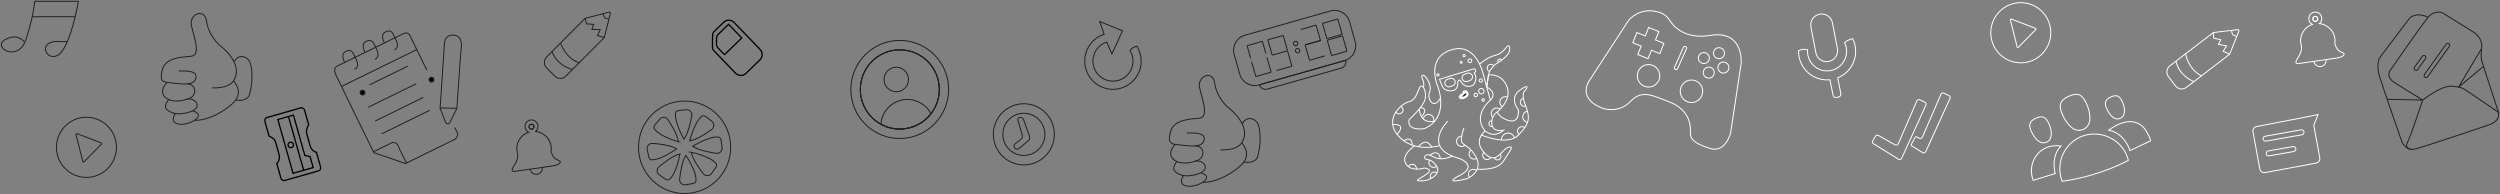 <svg width="1894" height="147" viewBox="0 0 1894 147" fill="none" xmlns="http://www.w3.org/2000/svg">
<rect x="0" y="0" width="1894" height="147" fill="#808080" stroke="none"/>
<path d="M1129.08 75.908C1134.95 70.025 1126.33 65.902 1126.33 65.902L1127.65 56.869C1133.81 55.849 1138.13 60.065 1138.13 60.065C1149.43 72.179 1135.73 83.853 1133.47 85.451C1131.2 87.05 1130.4 90.594 1130.4 90.594C1128.46 101.109 1139.06 98.724 1139.06 98.724C1130.83 105.58 1124.69 98.724 1124.69 98.724C1115.57 86.818 1129.08 75.908 1129.08 75.908ZM1129.08 75.908L1123.95 57.216C1123.95 57.216 1118.98 31.482 1099.3 37.829C1079.62 44.175 1089.37 65.786 1089.37 65.786C1089.37 65.786 1098.54 89.111 1079.04 97.473C1079.04 97.473 1065.46 99.65 1067.52 90.617C1067.52 90.617 1078 81.352 1079.6 75.283C1081.19 69.214 1077.43 62.127 1075.37 66.597C1073.32 71.067 1072.09 76.21 1067.29 77.113C1062.48 78.016 1047.77 89.806 1059.41 102.962C1071.05 116.119 1090.43 110.398 1090.43 110.398" stroke="white" stroke-width="0.75" stroke-miterlimit="10"/>
<path d="M1096.85 91.752C1096.85 91.752 1076.2 112.343 1105.86 120.126C1105.86 120.126 1120.23 125.5 1105.86 132.935C1091.5 140.37 1111.22 135.46 1111.22 135.46C1111.22 135.46 1125.01 129.97 1117.71 117.972C1110.41 105.974 1103.69 113.177 1109.05 97.033" stroke="white" stroke-width="0.75" stroke-miterlimit="10"/>
<path d="M1119.15 128.163C1119.15 128.163 1134.16 129.738 1139.06 121.956C1143.95 114.173 1147.65 110.027 1142.55 111.648C1137.44 113.27 1133.79 125.615 1124.67 115.91C1115.54 106.205 1125.15 99.233 1125.15 99.233" stroke="white" stroke-width="0.75" stroke-miterlimit="10"/>
<path d="M1122.31 102.36C1122.31 102.36 1142.24 110.791 1150.33 102.36C1158.41 93.929 1159.69 89.806 1155.69 79.846C1152.62 72.179 1154.35 69.469 1155.3 68.635C1155.87 68.126 1156.34 67.523 1156.64 66.805C1157.19 65.508 1156.96 64.396 1151.46 68.288C1142.91 74.356 1150.33 83.158 1150.33 83.158C1150.33 83.158 1151.92 96.778 1138.92 89.574C1138.92 89.574 1135.94 88.254 1134.23 84.849" stroke="white" stroke-width="0.75" stroke-miterlimit="10"/>
<path d="M1071.72 110.49C1071.72 110.49 1061.16 117.369 1065.05 123.994C1068.93 130.618 1078.95 127.306 1078.95 127.306C1078.95 127.306 1086.6 127.885 1080.55 132.101C1074.49 136.317 1070.5 137.127 1077.59 137.011C1084.68 136.896 1093.78 130.132 1086.6 123.739C1086.6 123.739 1084.54 121.122 1081.35 120.89C1078.17 120.659 1078.84 117.23 1081.82 117.23C1084.8 117.23 1087.98 122.025 1096.42 119.639C1096.42 119.639 1099.3 118.829 1100.32 118.273" stroke="white" stroke-width="0.75" stroke-miterlimit="10"/>
<path d="M1078.44 66.249C1078.44 66.249 1079.28 63.169 1077.8 60.181C1076.32 57.193 1077.57 55.826 1079.62 57.888C1081.68 59.949 1084.98 65.67 1082.93 70.002C1080.87 74.333 1086.14 84.015 1091.31 74.194" stroke="white" stroke-width="0.75" stroke-miterlimit="10"/>
<path d="M1075.28 82.579C1075.28 82.579 1075.33 94.369 1087.02 91.752" stroke="white" stroke-width="0.75" stroke-miterlimit="10"/>
<path d="M1090.57 60.065L1116.93 52.051C1116.93 52.051 1119.22 53.649 1116.93 55.363C1116.93 55.363 1120 59.486 1116.24 64.396C1116.24 64.396 1110.3 68.403 1106.19 60.852C1106.19 60.852 1104.41 59.486 1104.34 63.817C1104.27 67.639 1101.36 69.793 1096.25 68.45C1094.82 68.079 1093.62 67.106 1092.95 65.786C1092.28 64.466 1091.4 62.497 1090.57 60.065Z" stroke="white" stroke-width="0.75" stroke-miterlimit="10"/>
<path d="M1098.69 59.44L1096.62 60.099C1095.09 60.587 1094.24 62.227 1094.73 63.764C1095.21 65.3 1096.85 66.15 1098.38 65.662L1100.45 65.004C1101.98 64.516 1102.83 62.875 1102.34 61.339C1101.86 59.803 1100.22 58.953 1098.69 59.44Z" stroke="white" stroke-width="0.75" stroke-miterlimit="10"/>
<path d="M1111.78 55.474L1109.71 56.133C1108.18 56.621 1107.33 58.261 1107.82 59.798C1108.3 61.334 1109.94 62.184 1111.47 61.696L1113.54 61.038C1115.07 60.55 1115.92 58.909 1115.43 57.373C1114.95 55.837 1113.31 54.987 1111.78 55.474Z" stroke="white" stroke-width="0.75" stroke-miterlimit="10"/>
<path d="M1120.92 48.53C1120.92 48.53 1127.21 43.156 1132.57 41.998C1137.93 40.84 1141.23 35.814 1141.23 35.814C1141.23 35.814 1143.86 32.386 1143.75 37.528C1143.63 42.67 1133.26 48.507 1133.26 48.507C1133.26 48.507 1128.36 52.19 1127.67 56.845L1126.35 65.879" stroke="white" stroke-width="0.75" stroke-miterlimit="10"/>
<path d="M1109 69.871L1109.03 69.891L1109.04 69.877L1109.05 69.862C1109.09 69.8 1109.12 69.742 1109.14 69.709C1109.14 69.707 1109.14 69.705 1109.14 69.704C1109.16 69.666 1109.16 69.658 1109.17 69.653L1109.17 69.647L1109.18 69.641C1109.23 69.561 1109.26 69.495 1109.3 69.438C1109.36 69.327 1109.41 69.251 1109.48 69.168C1109.82 68.762 1110.49 68.716 1111 69.086L1111 69.086L1111 69.09C1111.51 69.449 1111.89 70.054 1112.05 70.721C1112.21 71.362 1112.08 72.064 1111.74 72.533C1111.36 73.051 1110.82 73.422 1110.18 73.848L1110.18 73.848L1110.18 73.852C1109.58 74.266 1108.94 74.494 1108.21 74.578L1108.21 74.578L1108.2 74.579C1107.85 74.625 1107.5 74.666 1107.17 74.656C1106.83 74.645 1106.55 74.585 1106.32 74.457C1106.09 74.319 1105.85 74.073 1105.65 73.776C1105.5 73.529 1105.4 73.278 1105.36 73.063C1105.47 73.252 1105.62 73.399 1105.79 73.506C1105.8 73.53 1105.81 73.555 1105.82 73.58C1105.88 73.699 1105.97 73.762 1106.02 73.79C1106.07 73.82 1106.11 73.834 1106.14 73.84C1106.19 73.853 1106.23 73.856 1106.24 73.857C1106.27 73.859 1106.3 73.857 1106.3 73.857L1106.3 73.857C1106.32 73.855 1106.34 73.853 1106.35 73.852C1106.37 73.849 1106.41 73.843 1106.46 73.834C1106.53 73.828 1106.59 73.811 1106.63 73.795C1106.65 73.805 1106.67 73.812 1106.68 73.817C1106.71 73.831 1106.75 73.844 1106.79 73.858L1106.8 73.841M1109 69.871C1109.01 69.861 1109.01 69.85 1109.01 69.836C1109.02 69.817 1109.02 69.794 1109.02 69.768C1109.03 69.735 1109.02 69.655 1109.01 69.608C1109.01 69.587 1108.99 69.557 1108.98 69.525C1108.97 69.521 1108.97 69.516 1108.97 69.511C1108.93 69.451 1108.89 69.384 1108.85 69.345C1108.84 69.333 1108.81 69.321 1108.79 69.309C1108.78 69.332 1108.76 69.354 1108.75 69.376C1108.73 69.411 1108.71 69.446 1108.69 69.481C1108.68 69.515 1108.66 69.55 1108.64 69.585M1109 69.871C1109 69.871 1109 69.871 1109 69.871M1109 69.871L1108.64 69.585M1108.64 69.585C1108.64 69.585 1108.59 69.642 1108.56 69.683L1108.94 70C1108.95 69.996 1108.95 69.991 1108.95 69.984C1108.96 69.98 1108.96 69.972 1108.97 69.961L1108.97 69.961C1108.97 69.954 1108.98 69.928 1109 69.892C1109 69.887 1109 69.88 1109 69.871M1108.64 69.585L1109 69.871M1109 69.871L1109.03 69.891L1109.03 69.891L1109.03 69.891L1109.03 69.891L1109.03 69.892L1109.03 69.894L1109.02 69.9L1109.01 69.923L1108.96 69.986C1108.94 70.004 1108.92 70.028 1108.91 70.041C1108.91 70.043 1108.91 70.048 1108.9 70.054C1108.9 70.057 1108.89 70.063 1108.89 70.071C1108.88 70.075 1108.88 70.082 1108.87 70.091L1108.87 70.091C1108.86 70.093 1108.86 70.097 1108.85 70.104C1108.62 70.349 1108.38 70.573 1108.15 70.781L1108.14 70.788C1107.99 70.923 1107.88 71.057 1107.75 71.215C1107.74 71.217 1107.74 71.219 1107.74 71.22C1107.95 71.397 1108.1 71.632 1108.17 71.876C1108.22 71.82 1108.27 71.763 1108.33 71.704C1108.54 71.466 1108.76 71.21 1109.01 70.98L1109.02 70.971L1109.02 70.971C1109.36 70.672 1109.64 70.354 1109.83 70.001M1109.83 70.001C1109.83 70.016 1109.83 70.031 1109.83 70.046C1109.83 70.078 1109.84 70.108 1109.85 70.137M1109.83 70.001C1109.84 69.984 1109.85 69.968 1109.86 69.951C1109.85 69.965 1109.85 69.979 1109.85 69.993C1109.85 70.001 1109.85 70.01 1109.85 70.018C1109.84 70.064 1109.84 70.104 1109.85 70.137M1109.83 70.001C1109.83 69.909 1109.86 69.834 1109.88 69.784C1109.93 69.682 1110.01 69.626 1110.03 69.611C1110.03 69.607 1110.04 69.604 1110.04 69.601M1109.85 70.137C1109.85 70.163 1109.86 70.184 1109.86 70.2C1109.88 70.267 1109.91 70.315 1109.91 70.328C1109.92 70.341 1109.93 70.353 1109.94 70.362L1109.95 70.35M1109.85 70.137C1109.85 70.159 1109.86 70.181 1109.87 70.201C1109.88 70.223 1109.88 70.242 1109.89 70.259C1109.91 70.296 1109.93 70.326 1109.95 70.35M1109.95 70.35C1109.95 70.351 1109.95 70.351 1109.95 70.352C1109.96 70.367 1109.97 70.38 1109.98 70.39L1109.99 70.375C1109.98 70.366 1109.97 70.355 1109.96 70.344C1109.96 70.343 1109.96 70.342 1109.96 70.341C1109.96 70.34 1109.96 70.339 1109.96 70.338L1109.95 70.35ZM1110.04 69.601L1110.06 69.642C1110.07 69.636 1110.08 69.63 1110.09 69.625C1110.09 69.624 1110.09 69.623 1110.09 69.622M1110.04 69.601C1110.05 69.593 1110.06 69.585 1110.07 69.579L1110.09 69.622M1110.04 69.601L1110.03 69.578C1110.03 69.578 1110.03 69.577 1110.04 69.574L1110.06 69.563C1110.06 69.561 1110.06 69.559 1110.07 69.558C1110.08 69.549 1110.1 69.539 1110.12 69.53C1110.14 69.519 1110.17 69.503 1110.19 69.49C1110.21 69.484 1110.23 69.474 1110.26 69.464C1110.27 69.46 1110.29 69.453 1110.31 69.447C1110.33 69.442 1110.38 69.432 1110.44 69.432H1111.25L1110.96 70.01C1111.06 70.15 1111.15 70.313 1111.22 70.473C1111.31 70.692 1111.4 70.968 1111.4 71.229C1111.4 71.45 1111.33 71.699 1111.27 71.855L1111.25 71.903L1111.22 71.946C1111.21 71.972 1111.19 71.998 1111.17 72.022C1111.07 72.184 1110.98 72.323 1110.75 72.526C1110.43 72.824 1109.96 73.112 1109.57 73.346C1109.55 73.362 1109.52 73.377 1109.5 73.393C1108.99 73.703 1108.47 73.809 1107.98 73.836C1107.92 73.84 1107.86 73.846 1107.8 73.852C1107.57 73.875 1107.28 73.903 1107 73.882L1107 73.848M1110.09 69.622L1110.1 69.638C1110.15 69.607 1110.21 69.59 1110.25 69.582M1110.09 69.622C1110.15 69.587 1110.2 69.572 1110.23 69.566C1110.24 69.564 1110.25 69.562 1110.25 69.561V69.582M1110.25 69.582V69.84M1110.25 69.582C1110.25 69.582 1110.26 69.582 1110.26 69.581C1110.3 69.574 1110.34 69.573 1110.37 69.574L1110.29 69.861L1110.25 69.84M1110.25 69.84L1110.16 69.794L1110.25 70.014M1110.25 69.84V70.009L1110.25 70.014M1110.25 70.014L1110.25 70.015L1110.25 70.025M1110.25 70.014L1110.25 70.025M1110.25 70.025L1110.24 70.055L1110.24 70.067M1110.25 70.025V70.048V70.054L1110.24 70.067M1110.24 70.067L1110.23 70.08L1110.22 70.091L1110 70.371L1110.22 70.148L1110.23 70.097L1110.24 70.085L1110.24 70.067ZM1107 73.848C1107 73.847 1107.01 73.847 1107.01 73.847C1107.02 73.846 1107.03 73.844 1107.04 73.84V73.81M1107 73.848L1107.01 73.823C1107.01 73.823 1107.01 73.822 1107.01 73.822C1107.02 73.819 1107.03 73.815 1107.04 73.81M1107 73.848C1107 73.849 1106.99 73.849 1106.99 73.85C1106.97 73.851 1106.96 73.852 1106.96 73.852C1106.94 73.853 1106.93 73.852 1106.93 73.852L1106.81 73.804M1107.04 73.81C1107.07 73.799 1107.1 73.784 1107.13 73.764C1107.18 73.728 1107.24 73.675 1107.28 73.606C1107.28 73.607 1107.27 73.608 1107.27 73.61L1107.26 73.612L1107.26 73.614C1107.18 73.632 1107.11 73.65 1107.04 73.669M1107.04 73.81V73.669M1107.04 73.669V73.615L1107.02 73.63L1107.01 73.637M1107.04 73.669C1107.03 73.671 1107.03 73.673 1107.02 73.675C1107.02 73.676 1107.01 73.677 1107.01 73.678L1107.01 73.637M1107.01 73.637L1107.01 73.607C1106.99 73.611 1106.97 73.615 1106.96 73.619L1106.93 73.513L1106.86 73.686L1106.86 73.689M1107.01 73.637L1106.97 73.666L1106.86 73.688C1106.86 73.689 1106.86 73.689 1106.86 73.689M1106.86 73.689C1106.86 73.69 1106.85 73.691 1106.85 73.692C1106.83 73.695 1106.81 73.698 1106.79 73.701L1106.77 73.741M1106.86 73.689L1106.85 73.721C1106.84 73.722 1106.84 73.723 1106.84 73.724C1106.81 73.73 1106.79 73.735 1106.77 73.741M1106.77 73.741C1106.76 73.742 1106.76 73.744 1106.75 73.745C1106.75 73.746 1106.75 73.746 1106.75 73.746C1106.75 73.747 1106.75 73.748 1106.74 73.749C1106.74 73.75 1106.74 73.75 1106.74 73.751C1106.75 73.757 1106.75 73.761 1106.76 73.766M1106.77 73.741L1106.76 73.766M1106.76 73.766L1106.73 73.826C1106.73 73.827 1106.73 73.827 1106.73 73.828C1106.74 73.829 1106.76 73.837 1106.8 73.841C1106.8 73.841 1106.8 73.841 1106.8 73.841M1106.76 73.766C1106.76 73.769 1106.77 73.772 1106.77 73.775C1106.78 73.786 1106.8 73.795 1106.81 73.802C1106.81 73.803 1106.81 73.804 1106.81 73.804M1106.8 73.841L1106.81 73.804M1106.8 73.841C1106.8 73.841 1106.8 73.841 1106.8 73.841L1106.8 73.841C1106.81 73.843 1106.85 73.847 1106.9 73.844C1106.91 73.847 1106.91 73.849 1106.91 73.85C1106.92 73.851 1106.92 73.851 1106.92 73.852C1106.92 73.852 1106.92 73.852 1106.92 73.852C1106.92 73.852 1106.92 73.852 1106.92 73.852C1106.92 73.852 1106.93 73.853 1106.93 73.853C1106.93 73.853 1106.93 73.853 1106.93 73.853L1106.81 73.804M1106.99 72.587C1106.98 72.574 1106.97 72.559 1106.96 72.547C1106.96 72.544 1106.95 72.538 1106.95 72.53C1106.94 72.526 1106.94 72.519 1106.93 72.51L1106.93 72.51C1106.92 72.504 1106.9 72.481 1106.87 72.457L1106.87 72.457C1106.86 72.447 1106.81 72.41 1106.73 72.385C1106.68 72.367 1106.41 72.289 1106.2 72.515C1106.2 72.498 1106.19 72.48 1106.18 72.461C1106.16 72.391 1106.17 72.279 1106.23 72.175C1106.25 72.139 1106.27 72.111 1106.29 72.088C1106.38 72.062 1106.47 72.036 1106.57 72.009C1106.65 71.988 1106.73 71.966 1106.81 71.942C1106.94 71.905 1107.02 71.933 1107.07 71.968C1107.14 72.01 1107.2 72.09 1107.23 72.199C1107.26 72.309 1107.24 72.413 1107.21 72.486C1107.2 72.502 1107.19 72.519 1107.18 72.536C1107.12 72.554 1107.06 72.571 1106.99 72.587ZM1106.68 73.807L1106.68 73.806C1106.69 73.809 1106.69 73.812 1106.7 73.816C1106.69 73.813 1106.68 73.81 1106.68 73.807ZM1107.14 71.831C1107.14 71.83 1107.14 71.83 1107.14 71.831L1107.14 71.831ZM1107.18 71.791L1107.1 71.647L1107.21 71.768C1107.2 71.771 1107.2 71.774 1107.2 71.776C1107.19 71.781 1107.19 71.785 1107.18 71.787C1107.18 71.789 1107.18 71.79 1107.18 71.791Z" fill="#231F20" stroke="white"/>
<path d="M1055.18 94.415C1055.18 94.415 1063.06 93.327 1060.68 98.585C1060.68 98.585 1059.87 100.438 1058.32 101.619" stroke="white" stroke-width="0.75" stroke-miterlimit="10"/>
<path d="M1063.52 106.645C1063.52 106.645 1068.49 103.148 1069.64 107.78C1069.64 107.78 1069.94 109.17 1069.9 109.934" stroke="white" stroke-width="0.75" stroke-miterlimit="10"/>
<path d="M1074.56 111.115C1074.56 111.115 1079.27 105.093 1082.83 109.031C1082.83 109.031 1084.15 110.351 1084.84 111.393" stroke="white" stroke-width="0.75" stroke-miterlimit="10"/>
<path d="M1083.34 117.601C1083.34 117.601 1087.11 114.011 1089.85 116.813C1089.85 116.813 1091.17 118.064 1091.03 120.288" stroke="white" stroke-width="0.75" stroke-miterlimit="10"/>
<path d="M1061.47 80.471C1061.47 80.471 1064.63 83.575 1061.77 85.567C1058.9 87.559 1057.56 84.849 1057.56 84.849" stroke="white" stroke-width="0.75" stroke-miterlimit="10"/>
<path d="M1076.13 81.49C1076.13 81.49 1080.94 81.583 1078.84 85.868C1078.84 85.868 1077.91 87.605 1076.76 88.138" stroke="white" stroke-width="0.75" stroke-miterlimit="10"/>
<path d="M1078.03 89.875C1078.03 89.875 1080.55 84.432 1084.84 87.698C1084.84 87.698 1087.06 89.25 1085.98 91.96" stroke="white" stroke-width="0.75" stroke-miterlimit="10"/>
<path d="M1118.06 73.268C1118.79 73.268 1119.38 72.677 1119.38 71.948C1119.38 71.218 1118.79 70.627 1118.06 70.627C1117.33 70.627 1116.74 71.218 1116.74 71.948C1116.74 72.677 1117.33 73.268 1118.06 73.268Z" stroke="white" stroke-width="0.75" stroke-miterlimit="10"/>
<path d="M1122.26 71.16C1123.4 71.16 1124.32 70.237 1124.32 69.098C1124.32 67.96 1123.4 67.037 1122.26 67.037C1121.13 67.037 1120.21 67.96 1120.21 69.098C1120.21 70.237 1121.13 71.16 1122.26 71.16Z" stroke="white" stroke-width="0.75" stroke-miterlimit="10"/>
<path d="M1123.6 76.719C1124.14 76.719 1124.57 76.283 1124.57 75.746C1124.57 75.209 1124.14 74.773 1123.6 74.773C1123.07 74.773 1122.63 75.209 1122.63 75.746C1122.63 76.283 1123.07 76.719 1123.6 76.719Z" stroke="white" stroke-width="0.75" stroke-miterlimit="10"/>
<path d="M1121.85 62.219C1122.53 62.219 1123.07 61.669 1123.07 60.992C1123.07 60.313 1122.53 59.764 1121.85 59.764C1121.17 59.764 1120.62 60.313 1120.62 60.992C1120.62 61.669 1121.17 62.219 1121.85 62.219Z" stroke="white" stroke-width="0.75" stroke-miterlimit="10"/>
<path d="M1113.58 47.511C1114.38 47.511 1115.03 46.857 1115.03 46.051C1115.03 45.245 1114.38 44.592 1113.58 44.592C1112.78 44.592 1112.12 45.245 1112.12 46.051C1112.12 46.857 1112.78 47.511 1113.58 47.511Z" stroke="white" stroke-width="0.75" stroke-miterlimit="10"/>
<path d="M1109.19 43.017C1109.66 43.017 1110.05 42.633 1110.05 42.16C1110.05 41.687 1109.66 41.303 1109.19 41.303C1108.72 41.303 1108.34 41.687 1108.34 42.16C1108.34 42.633 1108.72 43.017 1109.19 43.017Z" stroke="white" stroke-width="0.75" stroke-miterlimit="10"/>
<path d="M1107 47.974C1107.4 47.974 1107.74 47.642 1107.74 47.233C1107.74 46.824 1107.4 46.492 1107 46.492C1106.59 46.492 1106.26 46.824 1106.26 47.233C1106.26 47.642 1106.59 47.974 1107 47.974Z" stroke="white" stroke-width="0.75" stroke-miterlimit="10"/>
<path d="M1089.35 57.61C1089.83 57.61 1090.23 57.216 1090.23 56.73C1090.23 56.243 1089.83 55.849 1089.35 55.849C1088.86 55.849 1088.47 56.243 1088.47 56.73C1088.47 57.216 1088.86 57.61 1089.35 57.61Z" stroke="white" stroke-width="0.75" stroke-miterlimit="10"/>
<path d="M1128.5 54.205C1127.44 53.788 1126.68 52.769 1126.68 51.564C1126.68 50.012 1127.95 48.738 1129.49 48.738C1130.42 48.738 1131.23 49.178 1131.74 49.85" stroke="white" stroke-width="0.75" stroke-miterlimit="10"/>
<path d="M1135.25 47.279C1134.79 46.909 1134.6 46.283 1134.79 45.704C1135.04 44.94 1135.85 44.523 1136.61 44.778C1137.05 44.917 1137.37 45.264 1137.53 45.681" stroke="white" stroke-width="0.75" stroke-miterlimit="10"/>
<path d="M1138.13 80.958C1137.03 80.194 1136.29 78.919 1136.29 77.46C1136.29 75.121 1138.18 73.245 1140.49 73.245C1141.07 73.245 1141.62 73.361 1142.13 73.569" stroke="white" stroke-width="0.75" stroke-miterlimit="10"/>
<path d="M1130.86 88.903C1129.93 87.907 1129.52 86.471 1129.87 85.058C1130.4 82.788 1132.68 81.398 1134.95 81.931C1135.5 82.07 1136.03 82.301 1136.47 82.626" stroke="white" stroke-width="0.75" stroke-miterlimit="10"/>
<path d="M1130.67 95.805C1130.51 95.851 1130.35 95.874 1130.17 95.874C1128.96 95.874 1127.97 94.879 1127.97 93.674C1127.97 92.47 1128.96 91.474 1130.17 91.474" stroke="white" stroke-width="0.75" stroke-miterlimit="10"/>
<path d="M1137.46 105.927C1137.46 103.101 1139.75 100.831 1142.55 100.831C1144.86 100.831 1146.82 102.383 1147.42 104.491" stroke="white" stroke-width="0.75" stroke-miterlimit="10"/>
<path d="M1150.82 101.874C1150.12 101.248 1149.71 100.345 1149.71 99.349C1149.71 97.473 1151.23 95.944 1153.1 95.944C1153.89 95.944 1154.61 96.222 1155.18 96.662" stroke="white" stroke-width="0.75" stroke-miterlimit="10"/>
<path d="M1157.26 92.678C1155.23 92.377 1153.66 90.594 1153.66 88.463C1153.66 86.332 1155.21 84.571 1157.24 84.247" stroke="white" stroke-width="0.75" stroke-miterlimit="10"/>
<path d="M1154.12 74.495C1152.78 74.82 1151.79 76.024 1151.79 77.483C1151.79 79.174 1153.15 80.541 1154.84 80.541C1155.21 80.541 1155.55 80.471 1155.9 80.355" stroke="white" stroke-width="0.75" stroke-miterlimit="10"/>
<path d="M1073.06 128.14C1073.06 128.001 1073.08 127.839 1073.08 127.677C1073.08 125.917 1071.65 124.48 1069.9 124.48C1068.63 124.48 1067.54 125.222 1067.03 126.264" stroke="white" stroke-width="0.75" stroke-miterlimit="10"/>
<path d="M1083.06 121.353C1082.72 121.909 1082.53 122.535 1082.53 123.23C1082.53 125.198 1084.13 126.797 1086.09 126.797C1086.99 126.797 1087.8 126.472 1088.42 125.94" stroke="white" stroke-width="0.75" stroke-miterlimit="10"/>
<path d="M1088.65 130.989C1088.12 130.572 1087.45 130.341 1086.74 130.341C1085.01 130.341 1083.62 131.73 1083.62 133.467C1083.62 134.116 1083.83 134.718 1084.15 135.228" stroke="white" stroke-width="0.75" stroke-miterlimit="10"/>
<path d="M1113.35 134.348C1112.82 133.699 1112.49 132.889 1112.49 131.985C1112.49 129.947 1114.13 128.302 1116.17 128.302C1117.11 128.302 1117.97 128.65 1118.62 129.252" stroke="white" stroke-width="0.75" stroke-miterlimit="10"/>
<path d="M1114.41 113.594C1113.53 114.312 1112.98 115.401 1112.98 116.628C1112.98 118.782 1114.73 120.543 1116.88 120.543C1117.6 120.543 1118.25 120.357 1118.82 120.033" stroke="white" stroke-width="0.75" stroke-miterlimit="10"/>
<path d="M1107.34 103.217C1105.22 103.217 1103.48 104.954 1103.48 107.085C1103.48 109.216 1105.22 110.954 1107.34 110.954C1108.31 110.954 1109.21 110.583 1109.88 109.981" stroke="white" stroke-width="0.75" stroke-miterlimit="10"/>
<path d="M1124.23 115.401C1123.67 115.98 1123.33 116.79 1123.33 117.671C1123.33 119.477 1124.78 120.936 1126.58 120.936C1127.79 120.936 1128.85 120.288 1129.4 119.292" stroke="white" stroke-width="0.75" stroke-miterlimit="10"/>
<path d="M1136.56 116.744C1136.96 117.207 1137.19 117.809 1137.19 118.458C1137.19 119.94 1135.99 121.145 1134.51 121.145C1133.4 121.145 1132.43 120.473 1132.04 119.5" stroke="white" stroke-width="0.75" stroke-miterlimit="10"/>
<path d="M333.436 81.759L346.196 82.09" stroke="#231F20" stroke-width="0.75" stroke-miterlimit="10"/>
<path d="M333.435 81.759L336.744 32.711C336.885 30.958 337.547 29.252 338.823 28.067C340.146 26.788 343.124 25.935 345.912 27.119C350.827 29.157 349.457 36.644 349.22 38.54C349.173 39.014 349.126 39.488 349.079 39.962L346.101 82.138L340.855 92.753C340.146 94.174 338.114 94.08 337.547 92.611L333.341 81.806L333.435 81.759Z" stroke="#231F20" stroke-width="0.75" stroke-miterlimit="10"/>
<path d="M323.368 53.136L310.561 26.93C310.561 26.93 309.379 23.613 305.268 25.65C301.156 27.688 255.077 50.245 255.077 50.245C255.077 50.245 252.241 51.809 254.321 56.406C256.4 61.002 283.197 115.642 283.197 115.642L307.158 123.887L345.014 105.311C345.014 105.311 347.566 102.799 346.432 100.572C345.297 98.345 344.447 96.544 344.447 96.544" stroke="#231F20" stroke-width="0.75" stroke-miterlimit="10"/>
<path d="M282.914 114.978L296.903 108.107C296.903 108.107 300.306 107.064 301.629 110.476C302.953 113.888 307.962 123.461 307.962 123.461" stroke="#231F20" stroke-width="0.75" stroke-miterlimit="10"/>
<path d="M258.762 65.504L315.758 37.545" stroke="#231F20" stroke-width="0.75" stroke-miterlimit="10"/>
<path d="M261.079 47.307C261.079 47.307 257.534 41.146 261.882 38.967C266.23 36.787 267.506 40.056 268.499 42.284C269.491 44.511 273.366 49.866 268.64 52.614" stroke="#231F20" stroke-width="0.75" stroke-miterlimit="10"/>
<path d="M276.534 39.677C276.534 39.677 272.989 33.517 277.337 31.337C281.685 29.157 282.961 32.427 283.954 34.654C284.946 36.881 288.821 42.236 284.095 44.985" stroke="#231F20" stroke-width="0.75" stroke-miterlimit="10"/>
<path d="M291.231 32.522C291.231 32.522 287.686 26.361 292.034 24.181C296.382 22.001 297.658 25.271 298.651 27.498C299.643 29.726 303.519 35.081 298.793 37.829" stroke="#231F20" stroke-width="0.75" stroke-miterlimit="10"/>
<path d="M274.642 71.996C275.66 71.996 276.485 71.169 276.485 70.148C276.485 69.128 275.66 68.3 274.642 68.3C273.624 68.3 272.799 69.128 272.799 70.148C272.799 71.169 273.624 71.996 274.642 71.996Z" fill="black" stroke="#231F20" stroke-width="0.75" stroke-miterlimit="10"/>
<path d="M326.912 62.187C327.93 62.187 328.756 61.359 328.756 60.339C328.756 59.318 327.93 58.491 326.912 58.491C325.895 58.491 325.069 59.318 325.069 60.339C325.069 61.359 325.895 62.187 326.912 62.187Z" fill="black" stroke="#231F20" stroke-width="0.75" stroke-miterlimit="10"/>
<path d="M279.794 64.367L308.859 50.103" stroke="#231F20" stroke-width="0.75" stroke-miterlimit="10"/>
<path d="M278.99 81.237L315.334 63.419" stroke="#231F20" stroke-width="0.75" stroke-miterlimit="10"/>
<path d="M289.057 101.425L325.447 83.607" stroke="#231F20" stroke-width="0.75" stroke-miterlimit="10"/>
<path d="M284.284 91.663L320.675 73.797" stroke="#231F20" stroke-width="0.75" stroke-miterlimit="10"/>
<path d="M457.704 28.574L428.639 57.718C426.371 59.993 422.637 59.993 420.368 57.718L414.13 51.463C411.862 49.188 411.862 45.444 414.13 43.17L443.243 13.978H443.337L444.33 18.054L449.717 18.48L448.441 22.224L454.727 22.508L452.648 26.915L457.704 28.432C457.704 28.432 457.799 28.574 457.752 28.621L457.704 28.574Z" stroke="#231F20" stroke-width="0.75" stroke-miterlimit="10"/>
<path d="M443.29 13.883L461.438 9.192C462.053 9.05 462.572 9.571 462.431 10.187L457.799 28.432" stroke="#231F20" stroke-width="0.75" stroke-miterlimit="10"/>
<path d="M456.995 10.329C456.995 10.329 457.042 14.736 461.438 14.215" stroke="#231F20" stroke-width="0.75" stroke-miterlimit="10"/>
<path d="M424.669 32.555C424.669 32.555 428.024 43.833 438.753 47.577" stroke="#231F20" stroke-width="0.75" stroke-miterlimit="10"/>
<path d="M418.242 38.999C418.242 38.999 420.889 49.093 433.696 52.647" stroke="#231F20" stroke-width="0.75" stroke-miterlimit="10"/>
<path d="M711.636 67.763C711.636 74.682 709.273 81.079 705.35 86.15C699.915 93.211 691.314 97.76 681.72 97.76C676.521 97.76 671.653 96.433 667.4 94.111C658.089 89.04 651.804 79.136 651.804 67.763C651.804 51.177 665.178 37.766 681.72 37.766C698.261 37.766 711.636 51.177 711.636 67.763Z" stroke="#231F20" stroke-width="0.75" stroke-miterlimit="10"/>
<path d="M711.636 67.763C711.636 74.682 709.273 81.079 705.35 86.15C699.915 93.211 691.314 97.76 681.72 97.76C676.521 97.76 671.653 96.433 667.4 94.111C658.089 89.04 651.804 79.136 651.804 67.763C651.804 51.177 665.178 37.766 681.72 37.766C698.261 37.766 711.636 51.177 711.636 67.763Z" stroke="#231F20" stroke-width="0.75" stroke-miterlimit="10"/>
<path d="M679.026 69.516C684.142 69.516 688.289 65.358 688.289 60.228C688.289 55.098 684.142 50.94 679.026 50.94C673.91 50.94 669.763 55.098 669.763 60.228C669.763 65.358 673.91 69.516 679.026 69.516Z" stroke="#231F20" stroke-width="0.75" stroke-miterlimit="10"/>
<path d="M681.672 30.61C661.209 30.61 644.62 47.244 644.62 67.763C644.62 83.638 654.545 97.191 668.487 102.499C672.551 104.063 676.994 104.916 681.625 104.916C691.739 104.916 700.86 100.888 707.524 94.301C714.377 87.572 718.678 78.189 718.678 67.763C718.678 47.244 702.089 30.61 681.625 30.61H681.672ZM705.303 86.15C699.868 93.211 691.266 97.76 681.672 97.76C676.474 97.76 671.606 96.433 667.352 94.111C658.042 89.04 651.756 79.136 651.756 67.763C651.756 51.177 665.131 37.766 681.672 37.766C698.214 37.766 711.588 51.177 711.588 67.763C711.588 74.682 709.225 81.079 705.303 86.15Z" stroke="#231F20" stroke-width="0.75" stroke-miterlimit="10"/>
<path d="M681.673 97.807C676.474 97.807 671.606 96.481 667.353 94.159C668.061 83.638 676.805 75.345 687.486 75.345C695.236 75.345 701.995 79.752 705.35 86.197C699.915 93.258 691.314 97.807 681.72 97.807H681.673Z" stroke="#231F20" stroke-width="0.75" stroke-miterlimit="10"/>
<path d="M864.543 46.265C864.543 58.065 854.996 67.685 843.181 67.685C831.366 67.685 821.819 58.112 821.819 46.265C821.819 36.788 827.963 28.779 836.47 25.936L833.162 16.316L850.412 23.329L842.378 40.863L838.408 31.812C832.358 33.849 828.01 39.536 828.01 46.265C828.01 54.653 834.816 61.477 843.181 61.477C851.546 61.477 858.352 54.653 858.352 46.265C858.352 43.327 857.548 40.626 856.083 38.304C857.123 36.882 858.777 35.555 861.329 34.987C863.361 38.257 864.543 42.142 864.543 46.265Z" stroke="#231F20" stroke-width="0.75" stroke-miterlimit="10"/>
<path d="M775.679 78.599C762.918 78.599 752.568 88.977 752.568 101.772C752.568 114.567 762.918 124.945 775.679 124.945C788.439 124.945 798.789 114.567 798.789 101.772C798.789 88.977 788.439 78.599 775.679 78.599ZM775.679 117.742C766.888 117.742 759.752 110.586 759.752 101.772C759.752 92.958 766.888 85.802 775.679 85.802C784.469 85.802 791.606 92.958 791.606 101.772C791.606 110.586 784.469 117.742 775.679 117.742Z" stroke="#231F20" stroke-width="0.75" stroke-miterlimit="10"/>
<path d="M769.158 108.88L773.412 105.563C774.404 104.805 774.83 103.525 774.451 102.341L771.19 91.204C771.19 91.204 770.529 88.977 773.175 88.93C774.168 88.93 775.066 89.593 775.397 90.541L779.981 103.288C780.406 104.473 780.028 105.8 779.083 106.606L772.041 112.482C770.86 113.477 769.064 113.051 768.449 111.629C768.024 110.586 768.308 109.449 769.158 108.833V108.88Z" stroke="#231F20" stroke-width="0.75" stroke-miterlimit="10"/>
<path d="M135.469 53.796C142.228 53.559 149.931 53.796 148.324 59.435C146.717 65.074 138.069 63.653 131.074 62.942C124.079 62.231 120.582 62.705 122.898 53.132C125.214 43.56 137.36 43.323 144.827 42.612C152.294 41.901 147.19 28.585 145.063 19.676C142.936 10.767 155.082 5.412 156.5 16.169C157.918 26.926 166.283 34.177 166.283 34.177C166.283 34.177 185.471 47.967 176.917 61.331C176.917 61.331 185.849 69.908 175.877 78.722C165.905 87.537 154.374 91.47 147.568 91.138" stroke="#231F20" stroke-width="0.75" stroke-miterlimit="10"/>
<path d="M126.584 62.468C126.584 62.468 119.637 69.007 125.45 73.936C130.176 77.917 137.879 76.827 143.834 74.362C147.095 73.036 148.608 68.96 146.67 65.975C145.819 64.648 144.354 63.605 141.849 63.51" stroke="#231F20" stroke-width="0.75" stroke-miterlimit="10"/>
<path d="M127.813 75.405C127.813 75.405 123.796 80.002 126.112 82.561C128.428 85.12 134.004 88.2 144.165 84.646C154.326 81.092 147.521 73.794 141.755 75.073" stroke="#231F20" stroke-width="0.75" stroke-miterlimit="10"/>
<path d="M132.823 86.02C132.823 86.02 127.955 92.654 135.422 94.029C142.889 95.403 157.635 87.442 145.961 83.935" stroke="#231F20" stroke-width="0.75" stroke-miterlimit="10"/>
<path d="M160.943 66.543C160.943 66.543 172.853 67.444 176.87 61.283" stroke="#231F20" stroke-width="0.75" stroke-miterlimit="10"/>
<path d="M177.343 46.972C177.343 46.972 179.469 41.712 184.668 43.086C187.173 43.749 189.063 45.834 189.772 48.346C191.237 53.559 191.568 63.368 188.78 72.325C188.78 72.325 187.078 77.253 178.477 75.737" stroke="#231F20" stroke-width="0.75" stroke-miterlimit="10"/>
<path d="M899.261 100.763C906.02 100.526 913.723 100.763 912.116 106.403C910.509 112.042 901.861 110.62 894.866 109.909C887.871 109.199 884.374 109.673 886.69 100.1C889.006 90.528 901.152 90.29 908.619 89.58C916.086 88.869 910.982 75.553 908.855 66.644C906.728 57.734 918.874 52.379 920.292 63.137C921.71 73.894 930.075 81.144 930.075 81.144C930.075 81.144 949.263 94.935 940.709 108.298C940.709 108.298 949.641 116.876 939.669 125.69C929.697 134.504 918.165 138.438 911.36 138.106" stroke="#231F20" stroke-width="0.75" stroke-miterlimit="10"/>
<path d="M890.377 109.436C890.377 109.436 883.43 115.975 889.243 120.904C893.969 124.884 901.672 123.794 907.627 121.33C910.888 120.003 912.401 115.928 910.463 112.942C909.612 111.615 908.147 110.573 905.642 110.478" stroke="#231F20" stroke-width="0.75" stroke-miterlimit="10"/>
<path d="M891.605 122.373C891.605 122.373 887.588 126.969 889.904 129.528C892.22 132.087 897.796 135.168 907.957 131.614C918.118 128.059 911.313 120.761 905.547 122.041" stroke="#231F20" stroke-width="0.75" stroke-miterlimit="10"/>
<path d="M896.615 132.988C896.615 132.988 891.747 139.622 899.214 140.997C906.681 142.371 921.427 134.41 909.753 130.903" stroke="#231F20" stroke-width="0.75" stroke-miterlimit="10"/>
<path d="M924.734 113.511C924.734 113.511 936.644 114.411 940.661 108.251" stroke="#231F20" stroke-width="0.75" stroke-miterlimit="10"/>
<path d="M941.135 93.939C941.135 93.939 943.261 88.679 948.46 90.054C950.965 90.717 952.855 92.802 953.564 95.314C955.029 100.526 955.36 110.336 952.572 119.292C952.572 119.292 950.87 124.221 942.269 122.704" stroke="#231F20" stroke-width="0.75" stroke-miterlimit="10"/>
<path d="M518.64 146.598C537.929 146.598 553.566 130.918 553.566 111.577C553.566 92.236 537.929 76.557 518.64 76.557C499.352 76.557 483.715 92.236 483.715 111.577C483.715 130.918 499.352 146.598 518.64 146.598Z" stroke="#231F20" stroke-width="0.75" stroke-miterlimit="10"/>
<path d="M513.962 107.454C513.962 107.454 500.588 103.616 496.287 98.261C496.287 98.261 494.349 96.839 496.287 94.47C497.279 93.238 498.697 91.579 499.832 90.252C501.486 88.309 504.51 88.404 505.928 90.489C505.928 90.489 505.928 90.537 505.975 90.584C508.338 94.091 513.348 102.099 513.915 107.454H513.962Z" stroke="#231F20" stroke-width="0.75" stroke-miterlimit="10"/>
<path d="M518.12 105.369C518.12 105.369 511.173 93.285 511.787 86.414C511.787 86.414 511.362 84.044 514.387 83.713C515.946 83.523 518.12 83.286 519.869 83.144C522.374 82.907 524.501 85.087 524.075 87.599C524.075 87.599 524.075 87.693 524.075 87.741C523.366 91.911 521.381 101.152 518.12 105.417V105.369Z" stroke="#231F20" stroke-width="0.75" stroke-miterlimit="10"/>
<path d="M522.563 106.696C522.563 106.696 525.919 93.143 531.118 88.641C531.118 88.641 532.441 86.651 534.899 88.499C536.175 89.447 537.876 90.821 539.246 91.911C541.231 93.475 541.231 96.507 539.246 98.024C539.246 98.024 539.199 98.071 539.152 98.119C535.749 100.63 527.951 105.89 522.658 106.696H522.563Z" stroke="#231F20" stroke-width="0.75" stroke-miterlimit="10"/>
<path d="M524.832 110.819C524.832 110.819 536.647 103.426 543.5 103.805C543.5 103.805 545.816 103.332 546.288 106.317C546.525 107.881 546.808 110.061 547.045 111.767C547.375 114.278 545.249 116.458 542.791 116.127C542.791 116.127 542.697 116.127 542.649 116.127C538.49 115.558 529.227 113.899 524.832 110.772V110.819Z" stroke="#231F20" stroke-width="0.75" stroke-miterlimit="10"/>
<path d="M523.649 115.321C523.649 115.321 537.26 118.212 541.939 123.282C541.939 123.282 543.971 124.562 542.223 127.026C541.325 128.353 540.002 130.106 539.009 131.481C537.497 133.518 534.472 133.613 532.912 131.67C532.912 131.67 532.865 131.623 532.818 131.575C530.219 128.258 524.689 120.628 523.697 115.321H523.649Z" stroke="#231F20" stroke-width="0.75" stroke-miterlimit="10"/>
<path d="M519.633 117.738C519.633 117.738 527.431 129.301 527.289 136.172C527.289 136.172 527.856 138.494 524.879 139.063C523.319 139.347 521.145 139.726 519.444 140.011C516.939 140.437 514.67 138.399 514.907 135.888C514.907 135.888 514.907 135.793 514.907 135.746C515.332 131.528 516.655 122.192 519.585 117.69L519.633 117.738Z" stroke="#231F20" stroke-width="0.75" stroke-miterlimit="10"/>
<path d="M515.096 116.695C515.096 116.695 512.685 130.438 507.818 135.272C507.818 135.272 506.636 137.357 504.084 135.651C502.761 134.798 500.965 133.566 499.547 132.57C497.468 131.149 497.231 128.116 499.169 126.457C499.169 126.457 499.216 126.41 499.263 126.363C502.477 123.614 509.897 117.833 515.143 116.648L515.096 116.695Z" stroke="#231F20" stroke-width="0.75" stroke-miterlimit="10"/>
<path d="M512.543 112.762C512.543 112.762 501.295 120.96 494.443 121.055C494.443 121.055 492.174 121.718 491.465 118.733C491.087 117.169 490.662 115.037 490.331 113.331C489.811 110.866 491.749 108.497 494.301 108.639C494.301 108.639 494.395 108.639 494.443 108.639C498.649 108.923 508.006 109.919 512.591 112.715L512.543 112.762Z" stroke="#231F20" stroke-width="0.75" stroke-miterlimit="10"/>
<path d="M1204.65 60.183L1233.72 15.59C1233.72 15.59 1242.7 3.98 1258.24 9.761C1260.89 10.756 1263.16 12.557 1264.62 14.974C1267.79 20.092 1276.53 29.996 1295.67 26.821C1321.24 22.604 1319.12 47.862 1319.12 47.862L1311.08 100.843C1311.08 100.843 1307.25 116.291 1295.34 112.405C1283.43 108.52 1280.31 105.724 1280.65 99.421C1280.98 93.118 1278.57 82.55 1264.91 77.29C1251.25 72.03 1243.92 67.812 1235.13 76.959C1226.34 86.105 1214.81 82.219 1214.81 82.219C1214.81 82.219 1194.16 76.248 1204.65 60.088V60.183Z" stroke="white" stroke-width="0.75" stroke-miterlimit="10"/>
<path d="M1248.93 65.964C1253.63 65.964 1257.44 62.145 1257.44 57.434C1257.44 52.723 1253.63 48.904 1248.93 48.904C1244.23 48.904 1240.43 52.723 1240.43 57.434C1240.43 62.145 1244.23 65.964 1248.93 65.964Z" stroke="white" stroke-width="0.75" stroke-miterlimit="10"/>
<path d="M1281.45 77.669C1286.15 77.669 1289.96 73.85 1289.96 69.139C1289.96 64.428 1286.15 60.609 1281.45 60.609C1276.75 60.609 1272.94 64.428 1272.94 69.139C1272.94 73.85 1276.75 77.669 1281.45 77.669Z" stroke="white" stroke-width="0.75" stroke-miterlimit="10"/>
<path d="M1277.67 36.969C1277.96 36.324 1277.67 35.567 1277.03 35.277C1276.38 34.988 1275.63 35.276 1275.34 35.92L1268.6 50.963C1268.31 51.608 1268.6 52.365 1269.24 52.655C1269.89 52.944 1270.64 52.657 1270.93 52.012L1277.67 36.969Z" stroke="white" stroke-width="0.75" stroke-miterlimit="10"/>
<path d="M1290.85 48.146C1293.15 48.146 1295.01 46.279 1295.01 43.976C1295.01 41.673 1293.15 39.806 1290.85 39.806C1288.56 39.806 1286.69 41.673 1286.69 43.976C1286.69 46.279 1288.56 48.146 1290.85 48.146Z" stroke="white" stroke-width="0.75" stroke-miterlimit="10"/>
<path d="M1302.29 44.45C1304.59 44.45 1306.45 42.583 1306.45 40.28C1306.45 37.976 1304.59 36.109 1302.29 36.109C1299.99 36.109 1298.13 37.976 1298.13 40.28C1298.13 42.583 1299.99 44.45 1302.29 44.45Z" stroke="white" stroke-width="0.75" stroke-miterlimit="10"/>
<path d="M1305.65 55.349C1307.94 55.349 1309.81 53.482 1309.81 51.179C1309.81 48.876 1307.94 47.009 1305.65 47.009C1303.35 47.009 1301.49 48.876 1301.49 51.179C1301.49 53.482 1303.35 55.349 1305.65 55.349Z" stroke="white" stroke-width="0.75" stroke-miterlimit="10"/>
<path d="M1294.54 59.188C1296.84 59.188 1298.7 57.321 1298.7 55.017C1298.7 52.714 1296.84 50.847 1294.54 50.847C1292.24 50.847 1290.38 52.714 1290.38 55.017C1290.38 57.321 1292.24 59.188 1294.54 59.188Z" stroke="white" stroke-width="0.75" stroke-miterlimit="10"/>
<path d="M1260.56 32.84L1257.49 40.611L1251.11 38.052L1248.56 44.45L1240.81 41.322L1243.36 34.925L1237.02 32.366L1240.1 24.641L1246.48 27.2L1249.03 20.803L1256.73 23.93L1254.18 30.281L1260.56 32.84Z" stroke="white" stroke-width="0.75" stroke-miterlimit="10"/>
<path d="M1388.28 17.358C1387.41 12.835 1383.05 9.874 1378.54 10.745C1374.03 11.617 1371.08 15.989 1371.95 20.512L1375.68 39.964C1376.55 44.487 1380.91 47.447 1385.42 46.577C1389.93 45.706 1392.89 41.333 1392.02 36.809L1388.28 17.358Z" stroke="white" stroke-width="0.75" stroke-miterlimit="10"/>
<path d="M1392.21 58.972L1394.62 70.867C1394.86 72.099 1394.1 73.236 1392.88 73.52L1391.32 73.852C1390.09 74.089 1388.95 73.331 1388.72 72.099L1386.35 60.441C1385.65 60.489 1384.94 60.536 1384.18 60.536C1372.22 60.536 1362.58 50.821 1362.58 38.879C1362.58 38.737 1362.58 38.595 1362.58 38.453C1364.57 37.458 1366.93 36.936 1369.43 37.694C1369.43 38.074 1369.39 38.5 1369.39 38.879C1369.39 47.078 1376 53.712 1384.18 53.712C1392.36 53.712 1398.97 47.078 1398.97 38.879C1398.97 36.51 1398.41 34.282 1397.46 32.34C1398.78 31.06 1400.77 29.923 1403.6 29.307C1405.02 32.197 1405.83 35.467 1405.83 38.879C1405.83 47.978 1400.2 55.797 1392.26 58.972H1392.21Z" stroke="white" stroke-width="0.75" stroke-miterlimit="10"/>
<path d="M1419.37 108.915L1438.32 120.62C1439.17 121.141 1440.31 120.81 1440.69 119.909L1459.07 79.629C1459.45 78.776 1459.07 77.828 1458.27 77.449L1454.44 75.601C1453.59 75.174 1452.6 75.601 1452.22 76.454L1438.13 108.963C1437.76 109.863 1436.67 110.242 1435.77 109.768L1423.06 102.612C1422.25 102.186 1421.26 102.423 1420.79 103.229L1418.8 106.688C1418.38 107.446 1418.61 108.489 1419.37 108.963V108.915Z" stroke="white" stroke-width="0.75" stroke-miterlimit="10"/>
<path d="M1452.22 103.75L1454.01 104.745C1454.86 105.219 1455.95 104.84 1456.38 103.939L1470.46 71.431C1470.84 70.578 1471.83 70.198 1472.68 70.578L1476.51 72.426C1477.31 72.805 1477.69 73.8 1477.31 74.606L1458.93 114.886C1458.5 115.787 1457.41 116.118 1456.56 115.597L1448.39 110.574C1447.96 110.289 1447.82 109.768 1448.06 109.294L1450.89 104.081C1451.13 103.608 1451.74 103.465 1452.22 103.702V103.75Z" stroke="white" stroke-width="0.75" stroke-miterlimit="10"/>
<path d="M65.486 134.397C78.041 134.397 88.219 124.192 88.219 111.603C88.219 99.014 78.041 88.809 65.486 88.809C52.931 88.809 42.754 99.014 42.754 111.603C42.754 124.192 52.931 134.397 65.486 134.397Z" stroke="#231F20" stroke-width="0.75" stroke-miterlimit="10"/>
<path d="M57.595 101.889L62.746 122.361C62.841 122.787 63.361 122.929 63.644 122.598L76.877 109.186C77.161 108.902 77.066 108.428 76.688 108.286L58.304 101.225C57.878 101.083 57.5 101.462 57.595 101.841V101.889Z" stroke="#231F20" stroke-width="0.75" stroke-miterlimit="10"/>
<path d="M1530.94 47.609C1543.5 47.609 1553.68 37.404 1553.68 24.815C1553.68 12.226 1543.5 2.021 1530.94 2.021C1518.39 2.021 1508.21 12.226 1508.21 24.815C1508.21 37.404 1518.39 47.609 1530.94 47.609Z" stroke="white" stroke-width="0.75" stroke-miterlimit="10"/>
<path d="M1523.05 15.1L1528.2 35.572C1528.3 35.999 1528.82 36.141 1529.1 35.809L1542.33 22.398C1542.62 22.114 1542.52 21.64 1542.15 21.498L1523.76 14.437C1523.34 14.295 1522.96 14.674 1523.05 15.053V15.1Z" stroke="white" stroke-width="0.75" stroke-miterlimit="10"/>
<path d="M1539.11 100.013C1536.8 95.037 1537.18 92.005 1542.14 89.683C1547.1 87.36 1549.7 88.356 1552.06 93.332C1554.43 98.307 1555.56 105.321 1550.6 107.643C1545.64 109.965 1541.48 104.942 1539.16 100.013H1539.11Z" stroke="white" stroke-width="0.75" stroke-miterlimit="10"/>
<path d="M1596.25 82.764C1594.17 78.357 1594.5 75.656 1598.95 73.57C1603.39 71.485 1605.66 72.433 1607.74 76.84C1609.82 81.247 1610.86 87.503 1606.46 89.588C1602.07 91.673 1598.33 87.218 1596.3 82.811L1596.25 82.764Z" stroke="white" stroke-width="0.75" stroke-miterlimit="10"/>
<path d="M1562.75 87.361C1559.53 80.489 1560.05 76.319 1566.9 73.096C1573.76 69.874 1577.35 71.296 1580.56 78.167C1583.78 85.038 1585.38 94.706 1578.53 97.928C1571.68 101.151 1565.96 94.232 1562.7 87.361H1562.75Z" stroke="white" stroke-width="0.75" stroke-miterlimit="10"/>
<path d="M1610.71 116.599C1611.47 118.211 1612.04 119.822 1612.46 121.48C1591.57 132.38 1571.54 136.124 1562.27 137.308C1557.36 124.513 1563.08 109.87 1575.65 103.947C1588.22 98.023 1604.52 103.378 1610.71 116.599Z" stroke="white" stroke-width="0.75" stroke-miterlimit="10"/>
<path d="M1597.62 98.639C1597.62 98.639 1614.83 84.422 1625.22 98.07C1625.22 98.07 1629.1 104.089 1629.29 106.695L1613.64 114.088C1613.64 114.088 1610.01 101.056 1597.62 98.639Z" stroke="white" stroke-width="0.75" stroke-miterlimit="10"/>
<path d="M1561.37 110.676C1561.37 110.676 1550.93 108.401 1543.75 116.599C1539.82 121.054 1538.22 127.214 1539.35 133.043C1539.59 134.181 1539.87 135.413 1540.34 136.645L1556.98 131.479C1556.98 131.479 1553.34 118.827 1561.37 110.628V110.676Z" stroke="white" stroke-width="0.75" stroke-miterlimit="10"/>
<path d="M1689.05 41.17L1656.39 66.191C1653.84 68.182 1650.16 67.66 1648.17 65.101L1642.83 58.088C1640.85 55.529 1641.37 51.833 1643.92 49.842L1676.67 24.773H1676.76L1677.19 28.944L1682.44 30.081L1680.69 33.635L1686.88 34.773L1684.23 38.848L1689.05 41.028C1689.05 41.028 1689.15 41.17 1689.05 41.218V41.17Z" stroke="white" stroke-width="0.75" stroke-miterlimit="10"/>
<path d="M1676.72 24.679L1695.34 22.451C1695.95 22.357 1696.42 22.973 1696.19 23.589L1689.19 41.028" stroke="white" stroke-width="0.75" stroke-miterlimit="10"/>
<path d="M1690.75 23.02C1690.75 23.02 1690.23 27.38 1694.63 27.427" stroke="white" stroke-width="0.75" stroke-miterlimit="10"/>
<path d="M1655.78 40.696C1655.78 40.696 1657.62 52.306 1667.74 57.424" stroke="white" stroke-width="0.75" stroke-miterlimit="10"/>
<path d="M1648.55 46.241C1648.55 46.241 1649.83 56.571 1662.07 61.832" stroke="white" stroke-width="0.75" stroke-miterlimit="10"/>
<path d="M1754.77 123.541L1716.07 130.744C1714.22 131.076 1712.43 129.844 1712.05 127.995L1706.85 99.894C1706.52 98.046 1707.75 96.245 1709.59 95.866L1751.32 87.81L1756.1 86.767L1752.93 94.918L1757.47 119.513C1757.8 121.361 1756.57 123.162 1754.73 123.541H1754.77Z" stroke="white" stroke-width="0.75" stroke-miterlimit="10"/>
<path d="M1743.3 98.383L1716.07 103.193C1715.05 103.374 1714.36 104.357 1714.54 105.388C1714.72 106.419 1715.7 107.108 1716.73 106.926L1743.96 102.117C1744.99 101.935 1745.67 100.952 1745.49 99.921C1745.31 98.89 1744.33 98.202 1743.3 98.383Z" stroke="white" stroke-width="0.75" stroke-miterlimit="10"/>
<path d="M1737.14 111.041L1718.43 114.345C1717.4 114.527 1716.71 115.51 1716.89 116.541C1717.07 117.572 1718.05 118.261 1719.08 118.079L1737.79 114.774C1738.82 114.593 1739.51 113.61 1739.33 112.579C1739.15 111.548 1738.17 110.859 1737.14 111.041Z" stroke="white" stroke-width="0.75" stroke-miterlimit="10"/>
<path d="M1808.55 75.236L1834.78 75.804C1834.78 75.804 1835.01 75.567 1834.87 75.473L1814.83 63.104C1806.61 58.033 1810.91 53.2 1810.91 53.2C1810.91 53.2 1834.63 18.89 1839.6 13.014C1844.56 7.138 1850.47 9.744 1850.47 9.744C1850.47 9.744 1864.31 18.322 1873.2 23.866C1882.08 29.411 1880 36.756 1880 36.756L1879.72 41.542C1879.63 43.248 1879.81 44.954 1880.33 46.613C1880.67 47.608 1881.04 48.84 1881.52 50.262C1884.59 59.834 1890.35 77.747 1892.39 83.671C1895.17 91.869 1886.1 94.428 1886.1 94.428C1886.1 94.428 1837.09 111.062 1829.62 112.91C1822.16 114.758 1819.37 106.607 1819.37 106.607C1819.37 106.607 1804.91 65.189 1802.54 57.228C1801.08 52.157 1801.46 48.271 1801.93 46.092C1802.17 45.002 1802.64 43.959 1803.35 43.059L1824.9 14.578C1825.8 13.393 1826.98 12.493 1828.35 11.972C1830.62 11.119 1834.35 10.645 1839.5 13.014" stroke="#231F20" stroke-width="0.75" stroke-miterlimit="10"/>
<path d="M1826.27 113.099C1826.27 113.099 1821.59 112.341 1823.95 107.792C1826.32 103.243 1835.44 75.804 1835.44 75.804C1835.44 75.804 1849.43 64.716 1857.37 65.284C1865.31 65.853 1867.39 67.843 1867.39 67.843L1893 85.14" stroke="#231F20" stroke-width="0.75" stroke-miterlimit="10"/>
<path d="M1881.56 50.262L1862.75 65.853C1862.75 65.853 1862.66 65.853 1862.71 65.805L1880.05 36.756" stroke="#231F20" stroke-width="0.75" stroke-miterlimit="10"/>
<path d="M1837.23 42.355L1837.19 42.327C1836.53 41.854 1835.62 42.005 1835.15 42.664L1829.19 50.98C1828.72 51.639 1828.87 52.557 1829.53 53.03L1829.57 53.057C1830.22 53.531 1831.14 53.38 1831.61 52.721L1837.56 44.405C1838.04 43.746 1837.89 42.828 1837.23 42.355Z" stroke="#231F20" stroke-width="0.75" stroke-miterlimit="10"/>
<path d="M1855.3 33.093L1855.27 33.065C1854.61 32.592 1853.69 32.743 1853.22 33.402L1836.74 56.424C1836.27 57.083 1836.42 58.001 1837.08 58.474L1837.12 58.502C1837.77 58.975 1838.69 58.824 1839.16 58.165L1855.64 35.143C1856.11 34.484 1855.96 33.566 1855.3 33.093Z" stroke="#231F20" stroke-width="0.75" stroke-miterlimit="10"/>
<path d="M1755.96 14.286C1755.96 15.329 1755.11 16.182 1754.07 16.182C1753.03 16.182 1752.18 15.329 1752.18 14.286C1752.18 13.244 1753.03 12.391 1754.07 12.391C1755.11 12.391 1755.96 13.244 1755.96 14.286Z" stroke="white" stroke-width="0.75" stroke-miterlimit="10"/>
<path d="M1743.57 34.995C1743.67 35.517 1744.19 38.928 1740.74 43.999C1736.96 49.544 1742.3 48.027 1742.3 48.027C1742.3 48.027 1764.98 44.71 1770.04 43.999C1775.1 43.288 1778.03 40.919 1774.06 39.592C1770.09 38.265 1769 33.479 1769 33.479C1768.86 33.052 1768.91 32.531 1768.91 32.531C1768.95 32.01 1769 31.441 1769 30.92C1769 24.096 1763.85 18.551 1757.19 17.888C1758.27 16.988 1758.98 15.613 1758.98 14.097C1758.98 11.396 1756.76 9.168 1754.07 9.168C1751.37 9.168 1749.15 11.348 1749.15 14.097C1749.15 15.992 1750.24 17.698 1751.85 18.504C1746.65 20.21 1742.91 25.138 1742.91 30.92C1742.91 32.342 1743.15 33.668 1743.53 34.901L1743.57 34.995ZM1754.07 16.229C1753.03 16.229 1752.18 15.376 1752.18 14.334C1752.18 13.291 1753.03 12.438 1754.07 12.438C1755.11 12.438 1755.96 13.291 1755.96 14.334C1755.96 15.376 1755.11 16.229 1754.07 16.229Z" stroke="white" stroke-width="0.75" stroke-miterlimit="10"/>
<path d="M1753.03 46.463C1753.36 48.691 1755.3 50.444 1757.61 50.444C1760.16 50.444 1762.24 48.359 1762.24 45.8C1762.24 45.563 1762.24 45.373 1762.24 45.136" stroke="white" stroke-width="0.75" stroke-miterlimit="10"/>
<path d="M1007.88 8.322L943.129 26.701C936.875 28.476 933.243 34.997 935.017 41.266L939.247 56.22C941.021 62.489 947.528 66.133 953.781 64.358L1018.54 45.98C1024.79 44.205 1028.42 37.684 1026.65 31.414L1022.42 16.46C1020.64 10.191 1014.14 6.547 1007.88 8.322Z" stroke="#231F20" stroke-width="0.75" stroke-miterlimit="10"/>
<path d="M954.19 64.217L1019.44 45.679C1020.16 48.232 1018.7 50.865 1016.15 51.589L960.084 67.517C957.538 68.241 954.912 66.771 954.19 64.217Z" stroke="#231F20" stroke-width="0.75" stroke-miterlimit="10"/>
<path d="M947.501 44.202L944.808 34.629" stroke="#231F20" stroke-width="0.75" stroke-miterlimit="10"/>
<path d="M951.377 57.992L948.258 46.808" stroke="#231F20" stroke-width="0.75" stroke-miterlimit="10"/>
<path d="M963.003 54.675L951.377 57.992" stroke="#231F20" stroke-width="0.75" stroke-miterlimit="10"/>
<path d="M959.837 43.491L963.003 54.675" stroke="#231F20" stroke-width="0.75" stroke-miterlimit="10"/>
<path d="M956.386 31.312L959.032 40.553" stroke="#231F20" stroke-width="0.75" stroke-miterlimit="10"/>
<path d="M944.808 34.629L956.386 31.312" stroke="#231F20" stroke-width="0.75" stroke-miterlimit="10"/>
<path d="M975.432 38.468L963.806 41.785" stroke="#231F20" stroke-width="0.75" stroke-miterlimit="10"/>
<path d="M972.125 26.857L975.433 38.468" stroke="#231F20" stroke-width="0.75" stroke-miterlimit="10"/>
<path d="M960.498 30.127L972.124 26.857" stroke="#231F20" stroke-width="0.75" stroke-miterlimit="10"/>
<path d="M963.806 41.785L960.498 30.127" stroke="#231F20" stroke-width="0.75" stroke-miterlimit="10"/>
<path d="M978.741 50.125L967.115 53.443" stroke="#231F20" stroke-width="0.75" stroke-miterlimit="10"/>
<path d="M975.479 38.705L978.74 50.125" stroke="#231F20" stroke-width="0.75" stroke-miterlimit="10"/>
<path d="M997.078 19.038L1000.39 30.696L988.76 34.013" stroke="#231F20" stroke-width="0.75" stroke-miterlimit="10"/>
<path d="M985.499 22.355L997.078 19.038" stroke="#231F20" stroke-width="0.75" stroke-miterlimit="10"/>
<path d="M988.76 34.013L1000.39 30.696" stroke="#231F20" stroke-width="0.75" stroke-miterlimit="10"/>
<path d="M992.068 45.671L988.76 34.013" stroke="#231F20" stroke-width="0.75" stroke-miterlimit="10"/>
<path d="M1003.7 42.353L992.069 45.671" stroke="#231F20" stroke-width="0.75" stroke-miterlimit="10"/>
<path d="M1005.21 29.322L1001.9 17.711" stroke="#231F20" stroke-width="0.75" stroke-miterlimit="10"/>
<path d="M1016.83 26.052L1005.21 29.322" stroke="#231F20" stroke-width="0.75" stroke-miterlimit="10"/>
<path d="M1013.52 14.394L1016.83 26.052" stroke="#231F20" stroke-width="0.75" stroke-miterlimit="10"/>
<path d="M1001.9 17.711L1013.52 14.394" stroke="#231F20" stroke-width="0.75" stroke-miterlimit="10"/>
<path d="M1008.8 42.117L1005.54 30.459" stroke="#231F20" stroke-width="0.75" stroke-miterlimit="10"/>
<path d="M1020.42 38.799L1008.8 42.117" stroke="#231F20" stroke-width="0.75" stroke-miterlimit="10"/>
<path d="M1017.12 27.142L1020.43 38.799" stroke="#231F20" stroke-width="0.75" stroke-miterlimit="10"/>
<path d="M1005.54 30.459L1017.12 27.142" stroke="#231F20" stroke-width="0.75" stroke-miterlimit="10"/>
<path d="M983.185 32.559C982.968 31.669 982.072 31.125 981.185 31.342C980.298 31.56 979.754 32.458 979.971 33.348C980.188 34.237 981.084 34.782 981.971 34.565C982.859 34.347 983.402 33.449 983.185 32.559Z" stroke="#231F20" stroke-width="0.75" stroke-miterlimit="10"/>
<path d="M984.658 37.979C984.441 37.089 983.546 36.544 982.659 36.762C981.771 36.98 981.228 37.877 981.445 38.767C981.662 39.657 982.557 40.202 983.445 39.984C984.332 39.766 984.875 38.869 984.658 37.979Z" stroke="#231F20" stroke-width="0.75" stroke-miterlimit="10"/>
<path d="M18.41 31.708C18.41 31.708 13.306 24.552 3.618 30.192C-6.071 35.831 13.826 47.725 19.686 29.86C25.547 11.994 26.303 1 26.303 1H59.385H59.432C59.338 1.616 53.241 36.068 44.12 41.66C34.999 47.252 28.051 30.902 43.884 31.424C43.884 31.424 45.869 31.566 51.02 31.566" stroke="#231F20" stroke-width="0.75" stroke-miterlimit="10"/>
<path d="M24.412 12.658H56.975" stroke="#231F20" stroke-width="0.75" stroke-miterlimit="10"/>
<path d="M404.559 95.969C404.559 97.012 403.708 97.865 402.669 97.865C401.629 97.865 400.778 97.012 400.778 95.969C400.778 94.927 401.629 94.074 402.669 94.074C403.708 94.074 404.559 94.927 404.559 95.969Z" stroke="#231F20" stroke-width="0.75" stroke-miterlimit="10"/>
<path d="M392.176 116.678C392.271 117.2 392.791 120.612 389.341 125.682C385.56 131.227 390.9 129.71 390.9 129.71C390.9 129.71 413.586 126.393 418.642 125.682C423.699 124.971 426.629 122.602 422.66 121.275C418.69 119.948 417.603 115.162 417.603 115.162C417.461 114.735 417.508 114.214 417.508 114.214C417.555 113.693 417.603 113.124 417.603 112.603C417.603 105.779 412.451 100.234 405.788 99.571C406.875 98.671 407.583 97.296 407.583 95.78C407.583 93.079 405.362 90.851 402.668 90.851C399.974 90.851 397.753 93.031 397.753 95.78C397.753 97.675 398.84 99.381 400.447 100.187C395.248 101.893 391.515 106.821 391.515 112.603C391.515 114.024 391.751 115.351 392.129 116.583L392.176 116.678ZM402.668 97.912C401.629 97.912 400.778 97.059 400.778 96.017C400.778 94.974 401.629 94.121 402.668 94.121C403.708 94.121 404.559 94.974 404.559 96.017C404.559 97.059 403.708 97.912 402.668 97.912Z" stroke="#231F20" stroke-width="0.75" stroke-miterlimit="10"/>
<path d="M401.629 128.146C401.96 130.374 403.897 132.127 406.213 132.127C408.765 132.127 410.845 130.042 410.845 127.483C410.845 127.246 410.845 127.056 410.845 126.819" stroke="#231F20" stroke-width="0.75" stroke-miterlimit="10"/>
<path d="M209.711 123.913L212.828 134.971C213.202 136.28 214.506 137.062 215.75 136.716L241.286 129.45C242.53 129.089 243.234 127.735 242.86 126.426L239.743 115.368C237.195 114.947 235.397 111.878 235.397 111.878C235.397 111.878 233.104 104.115 232.325 101.016C231.545 97.917 233.853 94.547 233.853 94.547L230.736 83.489C230.361 82.18 229.058 81.398 227.814 81.744L202.278 89.01C201.034 89.371 200.329 90.725 200.704 92.034L203.821 103.092C203.821 103.092 207.733 104.702 208.542 106.958C209.351 109.215 211.629 117.911 211.629 117.911C211.629 117.911 212.198 121.446 209.696 123.898L209.711 123.913Z" stroke="black" stroke-miterlimit="10"/>
<path d="M210.52 90.56L222.299 87.205L230.93 117.745L234.917 118.648L237.255 126.937L221.999 131.285L210.52 90.56Z" stroke="black" stroke-miterlimit="10"/>
<path d="M218.554 88.273L230.048 128.998" stroke="black" stroke-miterlimit="10"/>
<path d="M220.29 111.893C221.441 111.893 222.373 110.957 222.373 109.802C222.373 108.647 221.441 107.711 220.29 107.711C219.14 107.711 218.207 108.647 218.207 109.802C218.207 110.957 219.14 111.893 220.29 111.893Z" stroke="black" stroke-miterlimit="10"/>
<path d="M548.245 16.869L541.02 23.864C540.381 24.48 539.998 25.321 539.958 26.209L539.727 31.084L539.782 35.934C539.79 36.822 540.142 37.678 540.756 38.319L557.25 55.447C559.39 57.672 562.926 57.736 565.153 55.583L575.699 45.378C577.919 43.225 577.983 39.679 575.843 37.454L556.148 17.005C554.001 14.78 550.464 14.716 548.245 16.869ZM561.96 28.77L548.875 41.432L543.95 36.318C543.247 35.59 542.848 34.621 542.832 33.613L542.792 31.067L542.84 28.858C542.864 27.81 543.303 26.81 544.054 26.081L551.981 18.398L561.96 28.762V28.77Z" stroke="black" stroke-miterlimit="10"/>
</svg>
